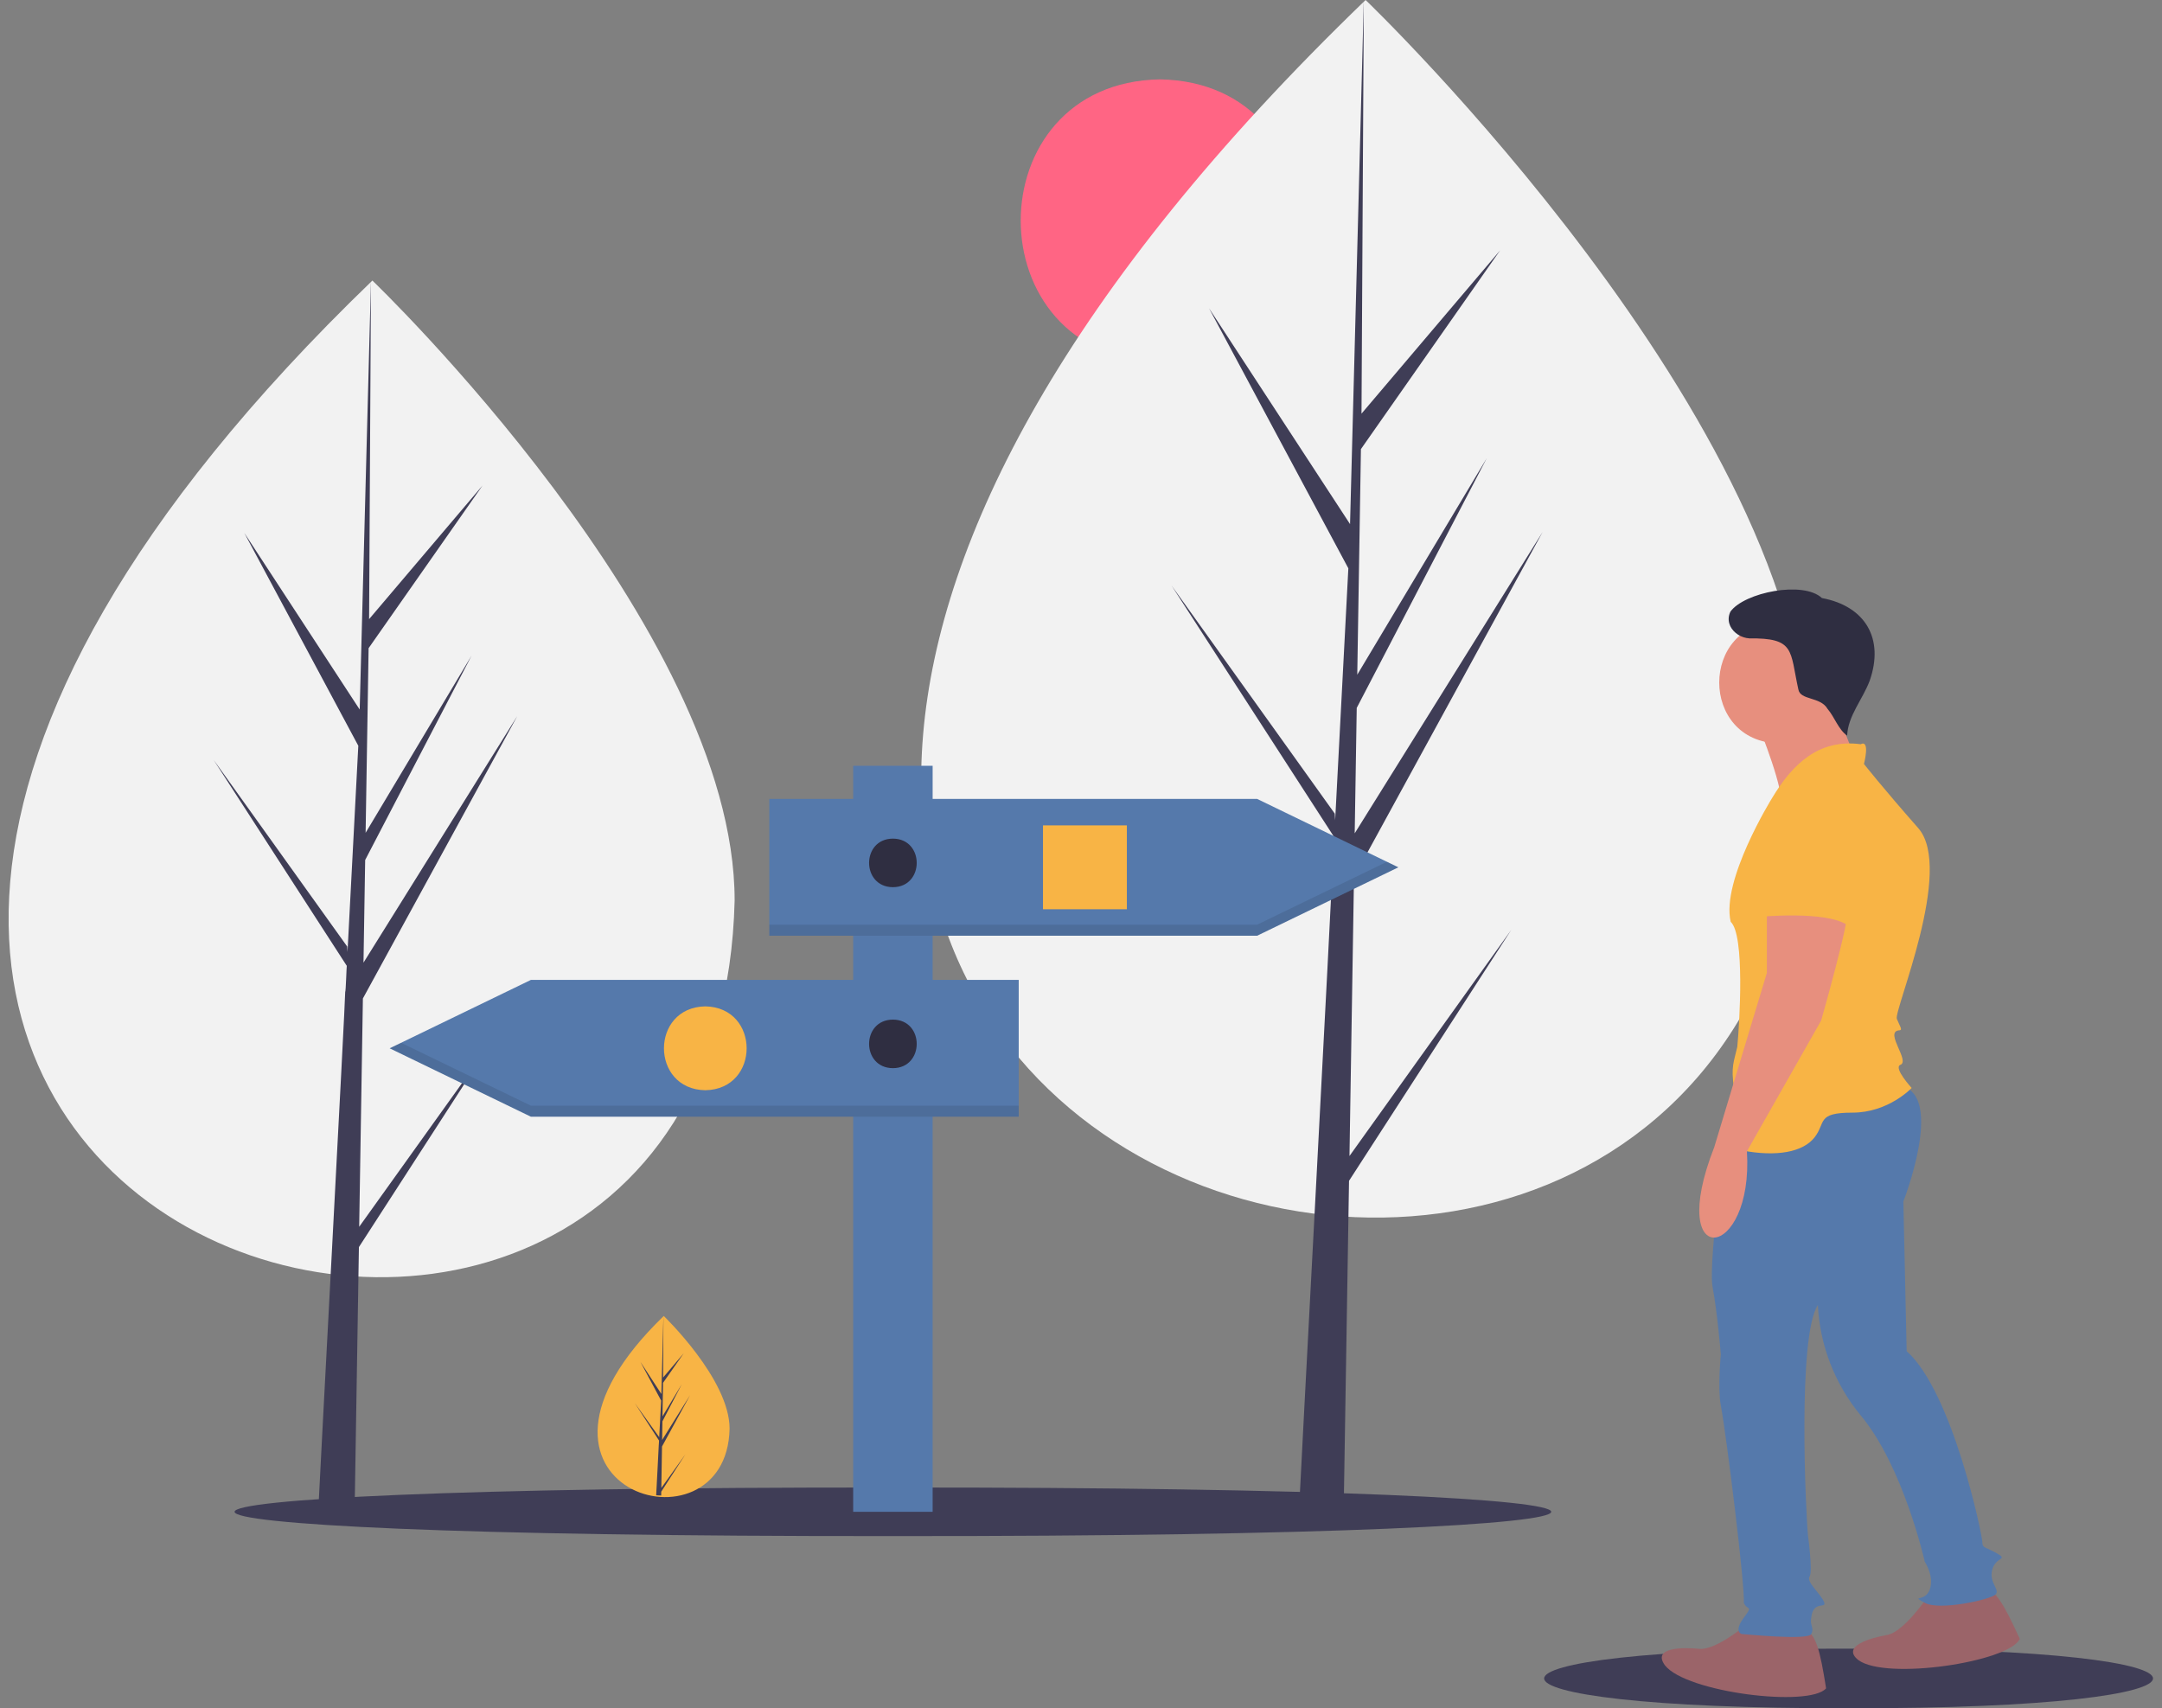 <?xml version="1.0" encoding="utf-8"?><!-- Generator: Adobe Illustrator 26.0.2, SVG Export Plug-In . SVG Version: 6.00 Build 0)  -->
<svg version="1.1" id="Layer_1" xmlns="http://www.w3.org/2000/svg" x="0px" y="0px"
	viewBox="0 0 979.56 773.96" enable-background="new 0 0 979.56 773.96" xml:space="preserve">
<rect x="0" y="0" width="979.56" height="773.96" fill="#808080" stroke="none"/>
<path fill="#FF6584"
	d="M525.56,35.96c84.13,1.44,84.11,126.58,0,128C441.43,162.52,441.44,37.38,525.56,35.96z" />
	<path fill="#F2F2F2"
		d="M332.85,407.97c-7.93,331.05-611.22,150.08-164.13-280.86C168.72,127.11,332.85,284.36,332.85,407.97z" />
	<path fill="#3F3D56" d="M162.74,555.83l1.68-103.45l69.96-127.98l-69.69,111.75l0.76-46.51l48.21-92.6l-48.01,80.29l0,0l1.36-83.66
	l51.63-73.72l-51.41,60.56l0.85-153.4l-5.34,203.08l0.44-8.38l-52.49-80.35l51.65,96.43l-4.89,93.43l-0.15-2.48l-60.51-84.55
	l60.33,93.31c-0.11,0.18-0.43,11.75-0.72,11.86c0.27,0.45-12.43,237.35-12.36,238.01h16.58l1.99-122.44l60.18-93.08L162.74,555.83z" />
	<path fill="#F2F2F2"
		d="M819.24,343.12C809.55,747.55,72.53,526.47,618.72,0C618.72,0,819.24,192.11,819.24,343.12z" />
	<path fill="#3F3D56" d="M611.42,523.76l2.05-126.38l85.46-156.35l-85.14,136.53l0.92-56.83l58.9-113.12l-58.66,98.08l0,0
	l1.66-102.21l63.07-90.06l-62.81,73.99L617.92,0l-6.52,248.1l0.54-10.24l-64.13-98.16l63.1,117.8l-5.98,114.15l-0.18-3.03
	l-73.93-103.3l73.7,114c-0.13,0.22-0.53,14.37-0.88,14.49c0.33,0.55-15.18,289.96-15.1,290.77h20.25l2.43-149.58l73.52-113.72
	L611.42,523.76z" />
	<path fill="#3F3D56"
		d="M404.56,673.96c397.7-0.38,397.7,22.38,0,22C6.85,696.34,6.85,673.58,404.56,673.96z" />
	<path fill="#3F3D56"
		d="M837.56,746.96c183.91-0.38,183.91,27.38,0,27C653.65,774.33,653.64,746.58,837.56,746.96z" />
	<rect x="386.56" y="346.96" fill="#5579AB" width="36" height="338" />
	<polygon fill="#5579AB"
		points="569.56,423.96 348.56,423.96 348.56,361.96 569.56,361.96 633.56,392.96 " />
	<polygon opacity="0.1" enable-background="new    " points="569.56,418.96 348.56,418.96 348.56,423.96 569.56,423.96
	633.56,392.96 628.39,390.46 " />
	<polygon fill="#5579AB"
		points="240.56,505.96 461.56,505.96 461.56,443.96 240.56,443.96 176.56,474.96 " />
	<polygon opacity="0.1" enable-background="new    " points="181.72,472.46 176.56,474.96 240.56,505.96 461.56,505.96
	461.56,500.96 240.56,500.96 " />
	<rect x="472.56" y="373.96" fill="#F8B445" width="38" height="38" />
	<path fill="#F8B445"
		d="M319.56,455.96c24.98,0.43,24.97,37.58,0,38C294.58,493.53,294.58,456.38,319.56,455.96z" />
	<path fill="#2F2E41"
		d="M404.56,379.96c14.39,0.06,14.38,21.94,0,22C390.17,401.89,390.17,380.02,404.56,379.96z" />
	<path fill="#2F2E41"
		d="M404.56,461.96c14.39,0.06,14.38,21.94,0,22C390.17,483.89,390.17,462.02,404.56,461.96z" />
	<path fill="#F8B445"
		d="M330.56,647.29c-1.2,59.95-111.21,27.6-29.83-51.05C300.72,596.24,330.56,624.83,330.56,647.29z" />
	<path fill="#3F3D56" d="M299.63,674.17l10.91-15.25l-10.94,16.92l-0.03,1.75c-0.76-0.02-1.52-0.05-2.27-0.1
	c-0.01-0.17,1.21-22.49,1.17-22.65c0.06-0.02,0.11-2.12,0.13-2.16l-10.97-16.96l11,15.37l0.03,0.45l0.89-16.98l-9.39-17.53
	l9.5,14.55c0-0.13,0.92-35.21,0.93-35.33c0,0.07-0.15,27.79-0.15,27.88l9.35-11.01l-9.38,13.4l-0.25,15.21l8.73-14.59l-8.76,16.83
	l-0.14,8.45l12.67-20.31l-12.72,23.26L299.63,674.17z" />
	<path fill="#9B6469" d="M791.6,735.87c0,0-14.16,11.92-21.61,11.18s-21.61-0.75-15.65,7.45c9.62,12.36,65.53,19.2,73.03,10.44
	C821.83,729.8,819.97,738.65,791.6,735.87z" />
	<path fill="#9B6469" d="M872.86,724.17c0,0-10.43,15.29-17.81,16.58s-21.02,5.09-13.07,11.38c12.59,9.32,68.28,0.88,73.15-9.58
	C900.36,710.19,900.94,719.21,872.86,724.17z" />
	<path fill="#5579AB" d="M783.3,505.5c0,0-9.59,65.68-7.36,77.61s3.73,30.55,3.73,30.55s-1.49,15.65,0,23.1
	c2.72,14.69,10.98,81.91,10.43,89.43c1.49,3.73,4.47,0.74,0,6.71s-1.49,7.45-0.75,7.45s29.81,2.98,31.3,0s-0.75-3.73,0-7.45
	c0.88-8.78,8.36-2.88,5.22-8.2c-2.24-3.73-7.45-8.2-5.96-10.43s-0.75-18.63-0.75-18.63c-0.99-10.03-4.82-90.23,4.47-104.33
	c0.93,18.29,7.72,35.8,19.38,49.93c19.38,23.1,29.06,66.32,29.06,66.32s4.47,6.71,2.24,12.67s-8.94,2.24-2.24,5.96
	s29.81-1.49,32.04-3.73s-2.98-5.22-1.49-11.18s7.45-4.47,2.24-7.45s-6.71-2.24-6.71-5.22s-13.41-67.81-34.28-86.44l-1.49-67.81
	c0,0,18.63-47.69-0.75-52.16S783.3,505.5,783.3,505.5z" />
	<path fill="#E78F7E" d="M796.81,328.99c0,0,12.67,31.3,9.69,35.77c-2.98,4.47,36.52-14.9,36.52-14.9s-12.67-31.3-12.67-35.03
	C830.35,311.1,796.81,328.99,796.81,328.99z" />
	<path fill="#E78F7E"
		d="M806.13,281.66c36.24,0.62,36.24,54.53,0,55.15C769.88,336.19,769.89,282.28,806.13,281.66z" />
	<path fill="#F8B445" d="M843.02,337.18c-18.84-2.45-30.77,8.71-40.24,24.59c0,0-23.1,37.26-18.63,55.89
	c6.46,5.93,4.04,45.59,2.98,56.64c-1.49,6.71-2.98,8.94-1.49,18.63s-11.92,25.34,3.73,28.32s27.57,0.75,32.79-5.96
	s0.75-11.18,17.14-11.18s26.83-11.18,26.83-11.18s-8.2-8.94-5.22-10.43c4.78-1.58-7.02-14.65-0.74-15.65c2.24,0,0.74-1.49-0.75-5.22
	s26.08-67.81,9.69-86.44c-16.39-18.63-24.59-29.06-24.59-29.06S847.49,334.95,843.02,337.18z" />
	<path fill="#E78F7E" d="M800.54,407.98v32.79l-23.85,78.99c-22.33,56.95,17.93,51.6,14.81,1.87l33.63-59.25
	c0,0,13.41-46.95,11.92-50.67S800.54,407.98,800.54,407.98z" />
	<path fill="#F8B445" d="M813.21,359.54c-33.4,15.65-5.52,45.31-16.39,55.89c0,0,30.55-2.98,40.24,3.73
	C838.43,413.37,852.03,361.58,813.21,359.54z" />
	<path fill="#2F2E41" d="M796.71,288.54c-6.96,2.98-16.29-3.91-12.68-11.44c6.31-8.72,33.04-14.07,41.44-6.14
	c19.71,3.67,28.34,18.43,21.64,37.48c-3.18,8.46-9.84,15.85-10.21,24.88c-4.08-2.96-5.59-8.3-8.86-12.13
	c-3.26-5.66-12.43-3.81-13.25-8.88c-3.9-17.65-1.33-23.36-22.48-23.07" />
</svg>
